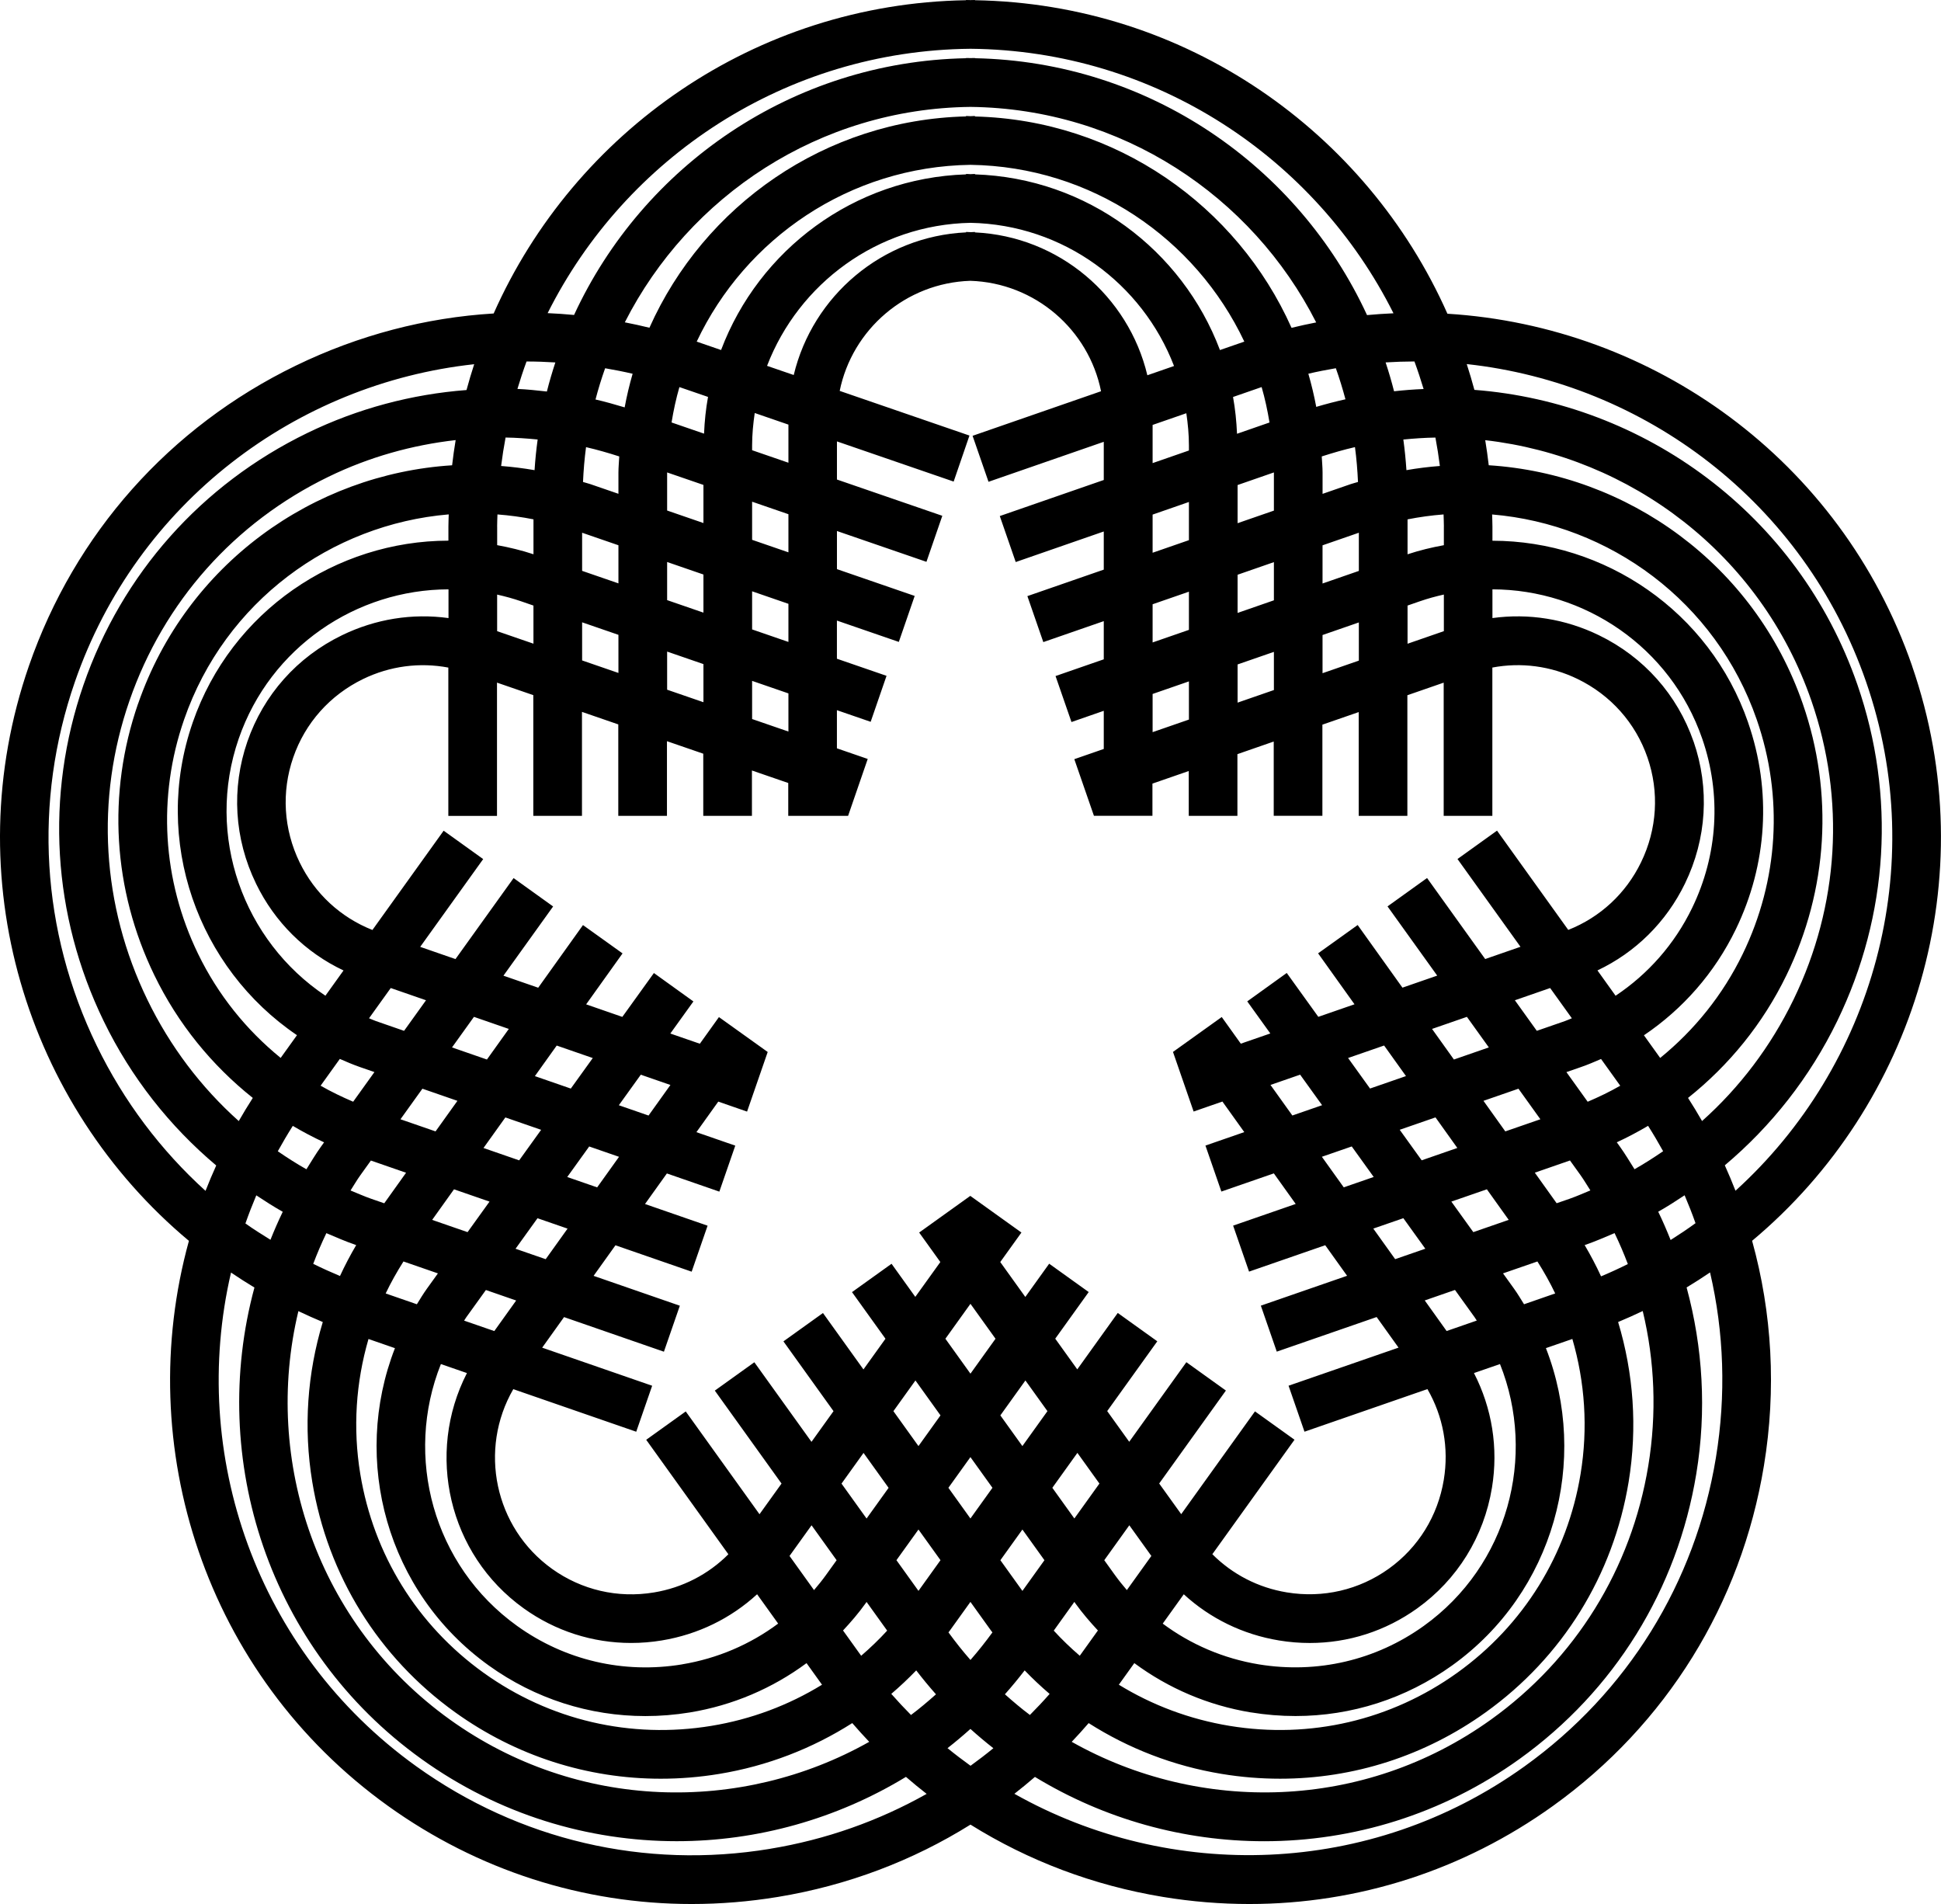 <svg id="Layer_1" data-name="Layer 1" xmlns="http://www.w3.org/2000/svg" viewBox="0 0 614.19 602.39">   <path d="M605.04,210.67c-22.6-65.25-82.06-107.43-147.03-111.41C432.46,41.66,375.2,1.18,308.49,.07v-.07c-.47,0-.93,.03-1.4,.03-.47,0-.93-.03-1.4-.03V.07c-66.67,1.11-123.91,41.56-149.48,99.11-21.46,1.3-42.68,6.82-62.63,16.51-39.95,19.4-69.93,53.13-84.43,94.99-23.2,67.01-.82,138.93,50.63,181.91-17.96,64.98,5.12,137.24,63.01,178.79,28.39,20.37,61.74,31.02,96.07,31.02,9.05,0,18.18-.74,27.29-2.24,21.99-3.62,42.61-11.43,60.94-22.88,18.33,11.44,38.94,19.26,60.93,22.88,9.12,1.5,18.24,2.24,27.3,2.24,34.33,0,67.69-10.65,96.07-31.02,35.88-25.74,59.59-63.98,66.77-107.66,3.97-24.13,2.6-48.3-3.74-71.15,51.43-42.98,73.8-114.89,50.61-181.89Zm-148.16-44.09v5.91c-3.85,.7-7.68,1.62-11.49,2.88v-11.05c3.8-.75,7.6-1.27,11.4-1.56,.03,1.27,.1,2.54,.1,3.82Zm0,21.54v11.57l-11.49,3.98v-12.08l3.86-1.34c2.53-.88,5.08-1.57,7.63-2.14Zm-1.26-40.69c-3.53,.27-7.05,.7-10.58,1.32-.22-3.26-.54-6.49-.98-9.69,3.39-.33,6.78-.57,10.15-.62,.56,2.97,1.03,5.96,1.41,8.99Zm-5.15-24.35c-3.11,.12-6.23,.37-9.35,.71-.78-3.09-1.68-6.13-2.67-9.13,3.05-.19,6.09-.29,9.12-.3,1.06,2.87,2.01,5.78,2.9,8.72ZM307.1,15.43c58.53,.54,109.2,34.5,133.84,83.69-2.78,.12-5.57,.31-8.37,.57-21.77-47.16-69.07-80.18-124.07-81.27v-.07c-.47,0-.93,.03-1.4,.03-.47,0-.93-.03-1.4-.03v.07c-54.99,1.09-102.27,34.09-124.05,81.23-2.78-.26-5.57-.46-8.36-.58C197.94,49.9,248.59,15.97,307.1,15.43Zm0,58.02c-.47,0-.93-.07-1.4-.07v.14c-26.55,1.25-48.53,20.08-54.54,45.13l-8.44-2.9c10.01-26.04,34.99-44.67,64.38-45.25,29.41,.58,54.4,19.23,64.4,45.3l-8.44,2.93c-5.98-25.08-27.98-43.95-54.56-45.2v-.14c-.47,0-.93,.06-1.4,.07Zm-69.11,125.69v-12.06l11.49,3.96v12.06l-11.49-3.96Zm11.49,20.24v12.07l-11.49-3.96v-12.07l11.49,3.96Zm-11.49-48.59v-12.06l11.49,3.96v12.06l-11.49-3.96Zm0-28.35v-1.51c0-3.49,.34-6.9,.83-10.26l10.66,3.67v12.06l-11.49-3.96Zm126.73,77.12l11.49-3.98v12.08l-11.49,3.98v-12.08Zm0-16.3v-12.08l11.49-3.98v12.08l-11.49,3.98Zm0-28.37v-12.08l11.49-3.99v12.08l-11.49,3.98Zm0-28.37v-12.08l10.67-3.7c.49,3.34,.82,6.73,.82,10.2v1.59l-11.49,3.99Zm-56.22-91.35v-.14c-.47,0-.93,.06-1.4,.07-.47,0-.93-.07-1.4-.07v.14c-35.51,1.15-65.58,23.91-77.53,55.57l-7.71-2.66c15.41-32.63,48.34-55.38,86.64-55.93,38.29,.55,71.22,23.3,86.64,55.93l-7.71,2.67c-11.94-31.67-42.01-54.43-77.53-55.58Zm-97.4,134.7v-12.06l11.49,3.96v12.06l-11.49-3.96Zm11.49,20.24v12.06l-11.49-3.96v-12.06l11.49,3.96Zm-11.49-48.59v-12.05h0s11.49,3.95,11.49,3.95v12.06l-11.49-3.96Zm1.4-27.86c.62-3.8,1.43-7.54,2.48-11.18,.15,.05,.3,.09,.45,.14l8.61,2.96c-.69,3.79-1.09,7.67-1.26,11.62l-10.28-3.54Zm186.29-11.05c.14-.05,.29-.09,.43-.14,1.06,3.65,1.86,7.39,2.49,11.2l-10.28,3.57c-.17-3.95-.57-7.84-1.26-11.64l8.62-2.99Zm-7.18,87.61l11.49-3.98v12.08l-11.49,3.98v-12.07Zm0-16.3v-12.08l11.49-3.99v12.08l-11.49,3.99Zm0-28.38v-12.08l11.49-3.99v12.08l-11.49,3.98ZM308.49,36.83v-.14c-.47,0-.93,.06-1.4,.07-.47,0-.93-.07-1.4-.07v.14c-44.68,1.1-82.95,28.25-100.19,66.86-2.59-.63-5.19-1.21-7.79-1.71,20.34-40.02,61.63-67.63,109.38-68.16,47.77,.54,89.06,28.15,109.39,68.19-2.6,.51-5.2,1.07-7.8,1.71-17.24-38.61-55.51-65.77-100.2-66.87Zm-124.29,143.78v-12.06l11.49,3.96v12.06l-11.49-3.96Zm11.49,20.24v12.06l-11.49-3.96v-12.06l11.49,3.96Zm-8.89-47.68c-.77-.27-1.55-.43-2.32-.68,.17-3.72,.47-7.39,.96-11.02,3.53,.81,7.03,1.82,10.51,2.94-.08,1.7-.26,3.37-.26,5.08v6.74l-8.89-3.06Zm1.64-26.79c.88-3.35,1.89-6.64,3.04-9.87,2.9,.5,5.81,1.06,8.7,1.74-1.01,3.48-1.85,7.02-2.52,10.64-3.07-.91-6.13-1.8-9.23-2.5Zm234.26-9.88c1.15,3.22,2.15,6.5,3.04,9.83-3.09,.69-6.17,1.49-9.24,2.4-.67-3.56-1.51-7.06-2.5-10.49,2.9-.68,5.8-1.24,8.7-1.74Zm6.05,24.95c.49,3.63,.79,7.31,.96,11.04-.77,.25-1.55,.41-2.32,.68l-8.89,3.08v-6.76c0-1.72-.18-3.39-.26-5.08,3.49-1.12,7-2.15,10.51-2.95Zm-10.26,59.46l11.49-3.98v12.08l-11.49,3.98v-12.08Zm0-16.3v-12.08l11.49-3.98v12.08l-11.49,3.98ZM166.61,114.37c3.03,0,6.07,.11,9.12,.3-.99,3.03-1.9,6.09-2.68,9.2-3.1-.34-6.21-.69-9.32-.82,.88-2.93,1.83-5.82,2.88-8.67Zm-6.63,24.06c3.39,.05,6.77,.29,10.15,.62-.44,3.2-.77,6.43-.98,9.7-3.53-.61-7.06-1.05-10.58-1.32,.38-3.03,.85-6.03,1.41-9Zm-2.67,28.15c0-1.28,.06-2.54,.1-3.82,3.8,.29,7.6,.8,11.4,1.55v11.05c-3.81-1.26-7.65-2.18-11.49-2.88v-5.91Zm0,21.54c2.56,.57,5.11,1.27,7.64,2.14l3.85,1.33v12.06l-11.49-3.96v-11.56Zm-92.28,188.65c-14.12-12.8-25.84-28.28-34.43-45.96-17.6-36.25-20.05-77.12-6.9-115.09,19.68-56.83,70.17-94.39,126.35-100.49-.88,2.7-1.69,5.42-2.43,8.17-17.26,1.32-34.32,5.8-50.39,13.6-33.5,16.27-58.65,44.56-70.8,79.66-12.15,35.1-9.89,72.88,6.38,106.39,8.68,17.88,20.87,33.27,35.61,45.69-1.2,2.66-2.34,5.33-3.39,8.04Zm15.98-97.21c5.93,12.22,15.64,21.79,27.69,27.48l-5.73,7.99c-25.93-17.33-38.09-50.55-27.42-81.36,10.04-28.99,37.29-47.16,66.37-47.21v9.09c-11.41-1.57-23.05,.26-33.7,5.43-14.18,6.88-24.81,18.83-29.94,33.63-5.12,14.8-4.16,30.77,2.73,44.94Zm114.87,86.44l-6.92,9.67-9.47-3.28,6.95-9.66,9.44,3.27Zm-.06-16.32l6.95-9.66,9.37,3.25-6.92,9.67-9.4-3.26Zm78.39,130.76l-7.93-11.05,6.97-9.71,7.93,11.05-6.97,9.71Zm6.51,35.47c-2.59,2.84-5.35,5.47-8.22,7.95l-5.74-8c2.51-2.69,4.92-5.49,7.09-8.52l.36-.51,6.51,9.07Zm-11.03,29.26c1.75,2.02,3.53,3.99,5.36,5.92-40.57,22.86-92.41,21.86-132.67-7.03-41.96-30.11-59.33-81.86-47.96-129.24,2.53,1.21,5.11,2.36,7.72,3.45-4.89,16.18-6.16,33.37-3.33,50.57,4.87,29.58,20.92,55.48,45.22,72.91,19.22,13.8,41.81,21.01,65.06,21.01,6.13,0,12.32-.5,18.49-1.52,15.24-2.51,29.47-8.04,42.1-16.08ZM87.9,364.25c1.5-2.71,3.07-5.39,4.75-8.04,3.2,1.89,6.5,3.63,9.9,5.21l-1,1.39c-1.67,2.32-3.09,4.75-4.59,7.13-3.12-1.76-6.12-3.68-9.06-5.7Zm1.57,19.14c-1.41,2.92-2.7,5.88-3.89,8.86-2.67-1.68-5.37-3.33-7.92-5.17,1.05-2.99,2.2-5.95,3.44-8.89,2.74,1.81,5.49,3.58,8.36,5.2Zm49.1,19.49l-3.51,4.88c-1.14,1.59-2.13,3.24-3.15,4.89l-9.87-3.42c1.65-3.47,3.55-6.83,5.63-10.12l10.89,3.77Zm-1.82-16.93l6.91-9.67,11.24,3.89-6.95,9.66-11.21-3.88Zm-15.17-5.25l-4.08-1.41c-2.25-.78-4.39-1.75-6.58-2.64,1.05-1.62,1.99-3.28,3.13-4.86l3.31-4.61,11.13,3.86-6.91,9.67Zm-9.12,13.14l.25,.09c-1.88,3.19-3.59,6.45-5.13,9.78-2.87-1.21-5.7-2.48-8.47-3.85,1.25-3.28,2.62-6.51,4.16-9.71,3.03,1.29,6.04,2.6,9.18,3.69Zm148.87,104.52c-1.18,1.64-2.45,3.2-3.75,4.72l-7.75-10.8,6.97-9.7,7.93,11.05-3.4,4.73Zm-6.12,27.83l4.9,6.83c-10.57,6.49-22.4,10.95-35.03,13.02-25.55,4.2-51.12-1.77-72.08-16.81-20.95-15.04-34.8-37.37-39-62.9-2.39-14.51-1.38-29,2.6-42.69l8.37,2.9c-13.82,35.47-2.63,77.2,29.69,100.4,14.64,10.51,31.85,16,49.56,16,4.67,0,9.38-.38,14.08-1.15,13.61-2.24,26.15-7.64,36.91-15.6Zm-39.41,.4c-18.48,3.04-37.01-1.28-52.17-12.17-26.66-19.13-35.79-53.66-24.12-82.85l8.24,2.85c-13.05,25.41-5.94,57.29,17.95,74.43,10.03,7.2,21.84,10.96,34.01,10.96,3.22,0,6.47-.26,9.71-.8,11.46-1.89,21.83-6.98,30.15-14.61l6.66,9.28c-8.85,6.59-19.21,11.05-30.43,12.9Zm-68.94-108.77c.25-.35,.44-.73,.7-1.08l6.19-8.6,9.58,3.32-6.92,9.67-9.54-3.3Zm16.27-22.73l6.95-9.66,9.51,3.29-6.92,9.67-9.54-3.3Zm17.49-50.68l-11.37-3.94,6.91-9.67,11.41,3.95-6.95,9.66Zm-9.39,13.05l-6.95,9.66-11.29-3.91,6.92-9.67,11.32,3.92Zm-17.15-22.24l-11.05-3.83,6.94-9.67,11.03,3.82-6.92,9.67Zm-9.34,13.07l-6.92,9.67-11.1-3.84,6.94-9.67,11.08,3.84Zm-16.89-22.15l-8.91-3.09c-.75-.26-1.44-.6-2.17-.88l6.87-9.57,11.16,3.87-6.94,9.67Zm-9.37,13.05l-6.73,9.38c-3.54-1.51-6.99-3.17-10.3-5.07l6.08-8.47c2.08,.91,4.18,1.81,6.36,2.57l4.59,1.59Zm-57.51-110.58c-12.95,37.4,1.68,77.7,33,98.91l-5.16,7.19c-10.85-8.83-19.82-19.92-26.12-32.9-11.34-23.35-12.92-49.69-4.44-74.14,12.95-37.4,46.62-61.79,83.74-64.92-.03,1.27-.1,2.54-.1,3.81v4.5c-35.46,.05-68.67,22.2-80.92,57.54Zm-17.28-5.98c-9.82,28.35-7.99,58.86,5.15,85.91,7.47,15.39,18.17,28.49,31.15,38.83-1.55,2.41-3.03,4.86-4.44,7.32-11.89-10.63-21.73-23.58-28.91-38.38-14.47-29.8-16.49-63.41-5.67-94.62,10.81-31.22,33.17-56.38,62.98-70.85,12.86-6.25,26.44-10.03,40.23-11.6-.44,2.64-.81,5.29-1.12,7.97-43.92,2.77-84.08,31.31-99.36,75.43Zm199.95,362.32c-39.65,6.54-79.36-2.75-111.9-26.1-50.75-36.42-71.99-98.87-58.64-156.23,2.42,1.64,4.89,3.22,7.41,4.74-14.7,54.31,4.54,114.5,52.88,149.19,24.45,17.55,52.73,25.98,80.75,25.98,25.4,0,50.57-6.99,72.53-20.35,2.14,1.85,4.32,3.65,6.55,5.38-15.16,8.54-31.87,14.47-49.58,17.38Zm44.62-42.36c-2.13-2.15-4.21-4.37-6.23-6.67,2.74-2.34,5.37-4.82,7.89-7.43,2.01,2.61,4.09,5.14,6.25,7.57-2.57,2.28-5.18,4.5-7.91,6.54Zm2.37-39.26l-6.97-9.71,6.97-9.7,6.97,9.7-6.97,9.71Zm0-45.81l-7.93-11.05,6.97-9.71,7.93,11.05-6.97,9.71Zm-.97-47.16l-7.55-10.52-12.51,8.97,10.59,14.75-6.97,9.71-12.81-17.85-12.51,8.97,15.85,22.08-6.97,9.71-18.08-25.18-12.51,8.97,21.11,29.41-6.97,9.7-23.34-32.52-12.51,8.97,26,36.22c-6.34,6.34-14.48,10.58-23.57,12.08-11.45,1.9-22.9-.78-32.25-7.48-18.23-13.08-23.25-37.8-12.24-56.84l38.9,13.47,5.04-14.55-34.8-12.05,6.92-9.67,31.6,10.95,5.04-14.55-27.29-9.45,6.92-9.67,24.11,8.35,5.04-14.55-19.8-6.86,6.92-9.67,16.6,5.75,5.04-14.55-12.3-4.26,6.92-9.67,9.11,3.16,6.53-18.86-15.43-11.04-6.04,8.43-9.34-3.23,7.3-10.15-12.5-8.99-9.99,13.88-11.45-3.97,11.52-16.12-12.52-8.96-14.17,19.82-11-3.81,15.72-21.9-12.51-8.98-18.39,25.63-11.16-3.87,19.93-27.77-12.51-8.98-22.54,31.41c-10.08-3.99-18.23-11.5-23.04-21.4-5.08-10.48-5.8-22.26-2.02-33.18,3.78-10.92,11.63-19.73,22.11-24.82,8.52-4.13,17.89-5.33,26.97-3.62v46.93h15.4v-42.17l11.49,3.96v38.2h15.4v-32.9l11.49,3.96v28.93h15.4v-23.62l11.49,3.96v19.66h15.4v-14.35l11.49,3.96v10.39h18.94l6.21-18-9.75-3.36v-12.07l10.68,3.68,5.02-14.55-15.7-5.41v-12.07l19.59,6.75,5.02-14.55-24.6-8.48v-12.06l28.32,9.75,5.02-14.56-33.34-11.48v-12.06l36.93,12.71,5-14.56-41.06-14.13c3.96-19.44,20.91-34.17,41.34-34.83,20.48,.66,37.44,15.44,41.36,34.94l-40.65,14.1,5.04,14.55,36.47-12.65v12.08l-32.9,11.41,5.04,14.55,27.86-9.67v12.07l-24.17,8.38,5.04,14.55,19.13-6.63v12.08l-15.26,5.29,5.04,14.55,10.22-3.55v12.07l-9.32,3.23,6.21,17.92h18.51v-10.19l11.49-3.98v14.18h15.4v-19.52l11.49-3.99v23.5h15.4v-28.84l11.49-3.98v32.83h15.4v-38.16l11.49-3.98v42.15h15.4v-46.93c9.08-1.71,18.46-.51,26.97,3.62,10.48,5.09,18.33,13.91,22.11,24.82,3.78,10.92,3.06,22.7-2.03,33.18-4.8,9.89-12.95,17.4-23.03,21.39l-22.54-31.41-12.51,8.98,19.93,27.77-11.17,3.87-18.39-25.63-12.51,8.98,15.72,21.9-11,3.81-14.17-19.82-12.52,8.96,11.52,16.12-11.45,3.97-9.99-13.88-12.5,8.99,7.3,10.15-9.34,3.23-6.03-8.43-15.43,11.04,6.53,18.86,9.11-3.16,6.92,9.67-12.29,4.26,5.04,14.55,16.6-5.75,6.92,9.67-19.8,6.86,5.04,14.55,24.1-8.35,6.92,9.67-27.29,9.45,5.04,14.55,31.6-10.95,6.93,9.68-34.8,12.05,5.04,14.55,38.9-13.48c4.99,8.62,6.83,18.65,5.18,28.68-1.88,11.45-8.07,21.45-17.42,28.16-9.35,6.7-20.82,9.37-32.25,7.48-9.09-1.49-17.23-5.73-23.57-12.08l26-36.22-12.51-8.97-23.34,32.52-6.97-9.7,21.11-29.41-12.51-8.97-18.08,25.18-6.97-9.71,15.85-22.08-12.51-8.97-12.81,17.85-6.97-9.71,10.59-14.75-12.51-8.97-7.55,10.52-7.93-11.05,6.7-9.33-16.18-11.6-16.18,11.6,6.7,9.33-7.94,11.05Zm50.3,96.47l.36,.51c2.18,3.03,4.59,5.83,7.09,8.52l-5.74,8c-2.88-2.48-5.64-5.12-8.23-7.95l6.51-9.08Zm-6.97-36.11l7.93-11.05,6.97,9.71-7.93,11.05-6.97-9.71Zm11.48,74.44c12.63,8.04,26.86,13.57,42.1,16.08,6.18,1.02,12.35,1.52,18.49,1.52,23.25,0,45.84-7.21,65.06-21.01,24.3-17.43,40.36-43.33,45.23-72.91,2.82-17.19,1.55-34.39-3.33-50.57,2.64-1.1,5.23-2.26,7.79-3.48,3.81,15.83,4.48,32.42,1.75,48.99-5.36,32.58-23.03,61.09-49.78,80.28-40.25,28.88-92.09,29.89-132.66,7.03,1.83-1.92,3.62-3.9,5.36-5.92Zm83.26-182.44l6.95,9.66-9.48,3.28-6.92-9.67,9.45-3.27Zm-18.79-9.79l-6.92-9.67,9.38-3.25,6.95,9.66-9.41,3.26Zm126.95-118.32c-5.13-14.8-15.76-26.75-29.94-33.63-10.64-5.17-22.29-7-33.7-5.43v-9.09c29.07,.05,56.32,18.21,66.37,47.21,6.13,17.71,4.99,36.77-3.22,53.67-5.55,11.42-13.91,20.85-24.18,27.7l-5.74-8.01c12.04-5.7,21.75-15.26,27.69-27.48,6.89-14.18,7.85-30.14,2.73-44.94Zm17.28-5.99c-12.24-35.34-45.47-57.49-80.92-57.54v-4.5c0-1.28-.07-2.54-.1-3.81,37.12,3.12,70.79,27.51,83.74,64.91,8.47,24.46,6.89,50.79-4.44,74.14-6.3,12.98-15.27,24.07-26.12,32.9l-5.14-7.17c12.33-8.33,22.37-19.72,29.05-33.49,10.01-20.61,11.4-43.85,3.92-65.44Zm-46.55,106.43l6.07,8.46c-3.3,1.9-6.75,3.55-10.3,5.07l-6.73-9.38,4.59-1.59c2.18-.75,4.28-1.65,6.37-2.56Zm-20.14,64.06c2.08,3.29,3.98,6.65,5.63,10.12l-9.86,3.42c-1.02-1.65-2.01-3.3-3.15-4.9l-3.5-4.87,10.89-3.77Zm-20.28-9.28l-6.95-9.66,11.24-3.89,6.91,9.67-11.2,3.88Zm19.46-18.81l11.13-3.86,3.31,4.61c1.13,1.58,2.09,3.24,3.14,4.86-2.19,.9-4.33,1.86-6.59,2.65l-4.08,1.41-6.91-9.67Zm16.03,22.82c3.15-1.09,6.17-2.41,9.21-3.7,1.55,3.21,2.94,6.47,4.2,9.79-2.77,1.38-5.59,2.68-8.48,3.89-1.55-3.37-3.29-6.67-5.19-9.89l.26-.09Zm-6.48-70.79l-8.92,3.09-6.94-9.67,11.16-3.87,6.87,9.57c-.73,.28-1.43,.62-2.18,.88Zm-14.73,21.4l6.94,9.67-11.1,3.84-6.91-9.67,11.08-3.84Zm-20.42-9.23l-6.92-9.68,11.03-3.82,6.94,9.67-11.05,3.83Zm-5.83,18.31l6.91,9.67-11.28,3.91-6.95-9.66,11.32-3.92Zm-20.71-9.13l-6.95-9.66,11.4-3.95,6.92,9.67-11.37,3.94Zm10.54,41.02l6.95,9.66-9.54,3.3-6.92-9.67,9.51-3.29Zm16.34,22.71l6.18,8.59c.26,.35,.46,.74,.71,1.09l-9.54,3.31-6.92-9.68,9.58-3.32Zm6,26.29l8.24-2.85c11.67,29.19,2.54,63.72-24.12,82.85-15.17,10.88-33.68,15.19-52.17,12.17-11.23-1.85-21.58-6.31-30.43-12.9l6.66-9.28c8.32,7.64,18.7,12.73,30.15,14.61,3.25,.54,6.5,.8,9.72,.8,12.17,0,23.98-3.76,34.01-10.96,12.7-9.11,21.09-22.66,23.64-38.17,2.07-12.6,.01-25.18-5.69-36.26Zm-70.55,107.36c4.7,.77,9.41,1.15,14.08,1.15,17.71,0,34.92-5.5,49.56-16,32.32-23.19,43.51-64.92,29.68-100.4l8.37-2.9c3.98,13.69,4.99,28.19,2.6,42.7-4.19,25.52-18.05,47.86-39,62.9-20.95,15.03-46.52,21.01-72.08,16.81-12.62-2.08-24.46-6.53-35.03-13.02l4.9-6.83c10.76,7.96,23.3,13.36,36.91,15.6Zm-39.28-38.7c-1.3-1.52-2.57-3.08-3.75-4.72l-3.4-4.73,7.93-11.05,6.97,9.7-7.75,10.8Zm160.64-133.15c-1.51-2.39-2.95-4.81-4.61-7.13l-1-1.39c3.4-1.58,6.7-3.32,9.9-5.21,1.68,2.63,3.25,5.32,4.76,8.03-2.93,2.01-5.93,3.93-9.05,5.7Zm15.85,8.24c1.24,2.91,2.4,5.85,3.45,8.83-2.55,1.86-5.19,3.62-7.88,5.32-1.21-3.02-2.49-6.01-3.92-8.95,2.87-1.62,5.62-3.39,8.35-5.2Zm1.08-30.8c12.98-10.34,23.68-23.44,31.15-38.83,13.14-27.06,14.97-57.57,5.15-85.91-15.29-44.11-55.45-72.65-99.36-75.43-.31-2.66-.68-5.31-1.11-7.93,45.9,5.25,87.1,35.92,103.2,82.41,10.81,31.21,8.8,64.82-5.67,94.62-7.19,14.8-17.02,27.76-28.92,38.38-1.42-2.47-2.89-4.91-4.44-7.32Zm-202.7,99.1l-7.93,11.05-6.97-9.71,7.93-11.05,6.97,9.71Zm-24.34,112.19c-2.47-1.78-4.91-3.63-7.28-5.57,2.48-1.93,4.89-3.97,7.25-6.08,2.36,2.12,4.78,4.16,7.26,6.1-2.35,1.93-4.77,3.78-7.23,5.56Zm-.03-78.23l-6.97-9.71,6.97-9.71,6.97,9.71-6.97,9.71Zm6.96,36.04c-2.21,3.03-4.52,5.95-6.95,8.72-2.43-2.77-4.75-5.69-6.96-8.73,.12-.16,.25-.3,.36-.46l6.59-9.18,6.59,9.18c.11,.16,.25,.3,.37,.46Zm-6.95-81.86l-7.93-11.05,7.93-11.05,7.93,11.05-7.93,11.05Zm16.44,49.31l6.97,9.71-6.97,9.71-6.97-9.71,6.97-9.71Zm.71,44.57c2.52,2.62,5.15,5.09,7.9,7.44-2.01,2.3-4.1,4.5-6.24,6.66-2.73-2.04-5.34-4.26-7.91-6.54,2.16-2.43,4.24-4.95,6.25-7.56Zm218.73-67.29c-6.51,39.62-28.02,74.3-60.55,97.65-48.97,35.14-112.08,36.48-161.43,8.68,2.21-1.72,4.37-3.51,6.5-5.34,21.96,13.37,47.13,20.36,72.53,20.35,28.02,0,56.3-8.44,80.75-25.98,30.09-21.59,49.97-53.65,56-90.29,3.29-19.99,2.08-39.98-3.07-58.94,2.53-1.52,5-3.11,7.42-4.75,4.42,18.96,5.11,38.8,1.85,58.62Zm6.2-84.46c-1.06-2.71-2.18-5.39-3.38-8.05,14.72-12.41,26.9-27.8,35.58-45.67,16.26-33.5,18.53-71.28,6.38-106.39-18.71-54.01-67.54-89.17-121.2-93.28-.74-2.75-1.55-5.47-2.42-8.16,56.16,6.1,106.67,43.66,126.35,100.49,20.35,58.75,2.08,121.69-41.31,161.05Z"></path> </svg>